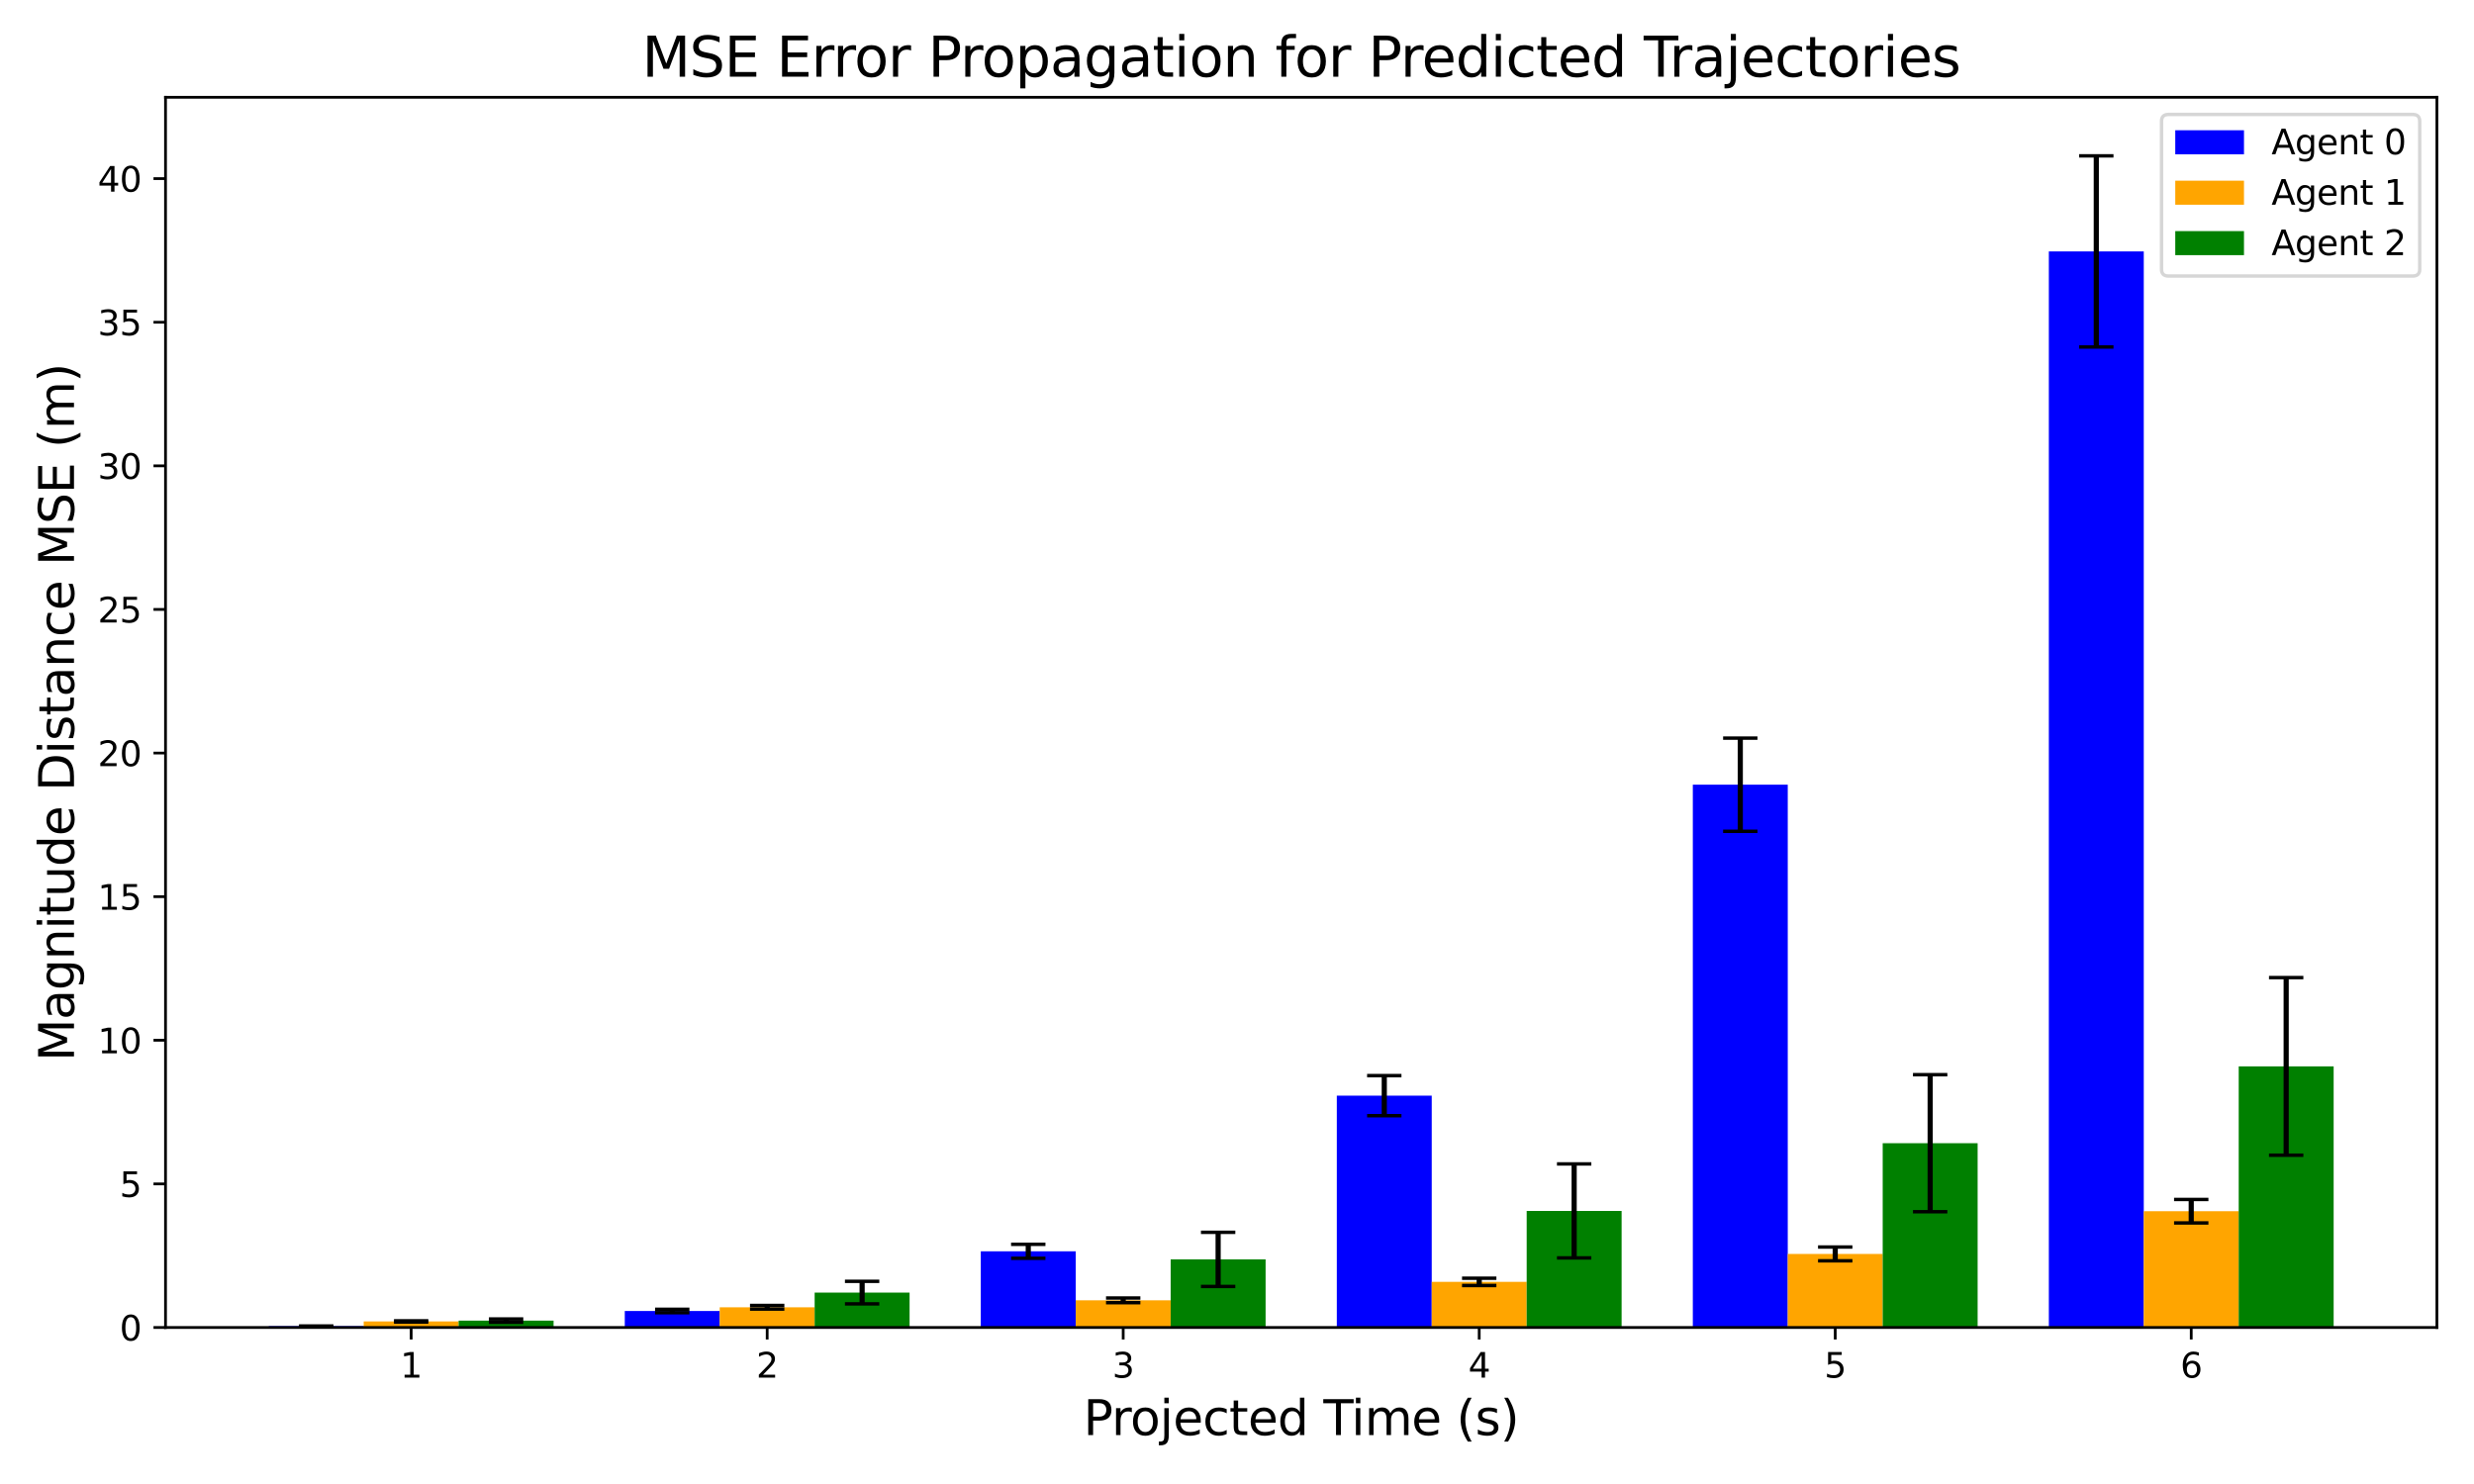 <?xml version="1.0" encoding="utf-8" standalone="no"?>
<!DOCTYPE svg PUBLIC "-//W3C//DTD SVG 1.1//EN"
  "http://www.w3.org/Graphics/SVG/1.1/DTD/svg11.dtd">
<svg xmlns:xlink="http://www.w3.org/1999/xlink" width="720pt" height="432pt" viewBox="0 0 720 432" xmlns="http://www.w3.org/2000/svg" version="1.1">
 <defs>
  <style type="text/css">*{stroke-linejoin: round; stroke-linecap: butt}</style>
 </defs>
 <g id="figure_1">
  <g id="patch_1">
   <path d="M 0 432 
L 720 432 
L 720 0 
L 0 0 
z
" style="fill: #ffffff"/>
  </g>
  <g id="axes_1">
   <g id="patch_2">
    <path d="M 48.17 386.44 
L 709.2 386.44 
L 709.2 28.32 
L 48.17 28.32 
z
" style="fill: #ffffff"/>
   </g>
   <g id="patch_3">
    <path d="M 78.217 386.44 
L 105.846 386.44 
L 105.846 386.058 
L 78.217 386.058 
z
" clip-path="url(#p7d3be18985)" style="fill: #0000ff"/>
   </g>
   <g id="patch_4">
    <path d="M 181.827 386.44 
L 209.456 386.44 
L 209.456 381.638 
L 181.827 381.638 
z
" clip-path="url(#p7d3be18985)" style="fill: #0000ff"/>
   </g>
   <g id="patch_5">
    <path d="M 285.436 386.44 
L 313.066 386.44 
L 313.066 364.262 
L 285.436 364.262 
z
" clip-path="url(#p7d3be18985)" style="fill: #0000ff"/>
   </g>
   <g id="patch_6">
    <path d="M 389.046 386.44 
L 416.675 386.44 
L 416.675 318.949 
L 389.046 318.949 
z
" clip-path="url(#p7d3be18985)" style="fill: #0000ff"/>
   </g>
   <g id="patch_7">
    <path d="M 492.656 386.44 
L 520.285 386.44 
L 520.285 228.429 
L 492.656 228.429 
z
" clip-path="url(#p7d3be18985)" style="fill: #0000ff"/>
   </g>
   <g id="patch_8">
    <path d="M 596.265 386.44 
L 623.895 386.44 
L 623.895 73.194 
L 596.265 73.194 
z
" clip-path="url(#p7d3be18985)" style="fill: #0000ff"/>
   </g>
   <g id="patch_9">
    <path d="M 105.846 386.44 
L 133.475 386.44 
L 133.475 384.68 
L 105.846 384.68 
z
" clip-path="url(#p7d3be18985)" style="fill: #ffa500"/>
   </g>
   <g id="patch_10">
    <path d="M 209.456 386.44 
L 237.085 386.44 
L 237.085 380.554 
L 209.456 380.554 
z
" clip-path="url(#p7d3be18985)" style="fill: #ffa500"/>
   </g>
   <g id="patch_11">
    <path d="M 313.066 386.44 
L 340.695 386.44 
L 340.695 378.531 
L 313.066 378.531 
z
" clip-path="url(#p7d3be18985)" style="fill: #ffa500"/>
   </g>
   <g id="patch_12">
    <path d="M 416.675 386.44 
L 444.304 386.44 
L 444.304 373.153 
L 416.675 373.153 
z
" clip-path="url(#p7d3be18985)" style="fill: #ffa500"/>
   </g>
   <g id="patch_13">
    <path d="M 520.285 386.44 
L 547.914 386.44 
L 547.914 365.025 
L 520.285 365.025 
z
" clip-path="url(#p7d3be18985)" style="fill: #ffa500"/>
   </g>
   <g id="patch_14">
    <path d="M 623.895 386.44 
L 651.524 386.44 
L 651.524 352.587 
L 623.895 352.587 
z
" clip-path="url(#p7d3be18985)" style="fill: #ffa500"/>
   </g>
   <g id="patch_15">
    <path d="M 133.475 386.44 
L 161.105 386.44 
L 161.105 384.438 
L 133.475 384.438 
z
" clip-path="url(#p7d3be18985)" style="fill: #008000"/>
   </g>
   <g id="patch_16">
    <path d="M 237.085 386.44 
L 264.714 386.44 
L 264.714 376.287 
L 237.085 376.287 
z
" clip-path="url(#p7d3be18985)" style="fill: #008000"/>
   </g>
   <g id="patch_17">
    <path d="M 340.695 386.44 
L 368.324 386.44 
L 368.324 366.611 
L 340.695 366.611 
z
" clip-path="url(#p7d3be18985)" style="fill: #008000"/>
   </g>
   <g id="patch_18">
    <path d="M 444.304 386.44 
L 471.934 386.44 
L 471.934 352.504 
L 444.304 352.504 
z
" clip-path="url(#p7d3be18985)" style="fill: #008000"/>
   </g>
   <g id="patch_19">
    <path d="M 547.914 386.44 
L 575.543 386.44 
L 575.543 332.795 
L 547.914 332.795 
z
" clip-path="url(#p7d3be18985)" style="fill: #008000"/>
   </g>
   <g id="patch_20">
    <path d="M 651.524 386.44 
L 679.153 386.44 
L 679.153 310.432 
L 651.524 310.432 
z
" clip-path="url(#p7d3be18985)" style="fill: #008000"/>
   </g>
   <g id="matplotlib.axis_1">
    <g id="xtick_1">
     <g id="line2d_1">
      <defs>
       <path id="me95a5a57f0" d="M 0 0 
L 0 3.5 
" style="stroke: #000000; stroke-width: 0.8"/>
      </defs>
      <g>
       <use xlink:href="#me95a5a57f0" x="119.661" y="386.44" style="stroke: #000000; stroke-width: 0.8"/>
      </g>
     </g>
     <g id="text_1">
      <!-- 1 -->
      <g transform="translate(116.479 401.038) scale(0.1 -0.1)">
       <defs>
        <path id="DejaVuSans-31" d="M 794 531 
L 1825 531 
L 1825 4091 
L 703 3866 
L 703 4441 
L 1819 4666 
L 2450 4666 
L 2450 531 
L 3481 531 
L 3481 0 
L 794 0 
L 794 531 
z
" transform="scale(0.016)"/>
       </defs>
       <use xlink:href="#DejaVuSans-31"/>
      </g>
     </g>
    </g>
    <g id="xtick_2">
     <g id="line2d_2">
      <g>
       <use xlink:href="#me95a5a57f0" x="223.27" y="386.44" style="stroke: #000000; stroke-width: 0.8"/>
      </g>
     </g>
     <g id="text_2">
      <!-- 2 -->
      <g transform="translate(220.089 401.038) scale(0.1 -0.1)">
       <defs>
        <path id="DejaVuSans-32" d="M 1228 531 
L 3431 531 
L 3431 0 
L 469 0 
L 469 531 
Q 828 903 1448 1529 
Q 2069 2156 2228 2338 
Q 2531 2678 2651 2914 
Q 2772 3150 2772 3378 
Q 2772 3750 2511 3984 
Q 2250 4219 1831 4219 
Q 1534 4219 1204 4116 
Q 875 4013 500 3803 
L 500 4441 
Q 881 4594 1212 4672 
Q 1544 4750 1819 4750 
Q 2544 4750 2975 4387 
Q 3406 4025 3406 3419 
Q 3406 3131 3298 2873 
Q 3191 2616 2906 2266 
Q 2828 2175 2409 1742 
Q 1991 1309 1228 531 
z
" transform="scale(0.016)"/>
       </defs>
       <use xlink:href="#DejaVuSans-32"/>
      </g>
     </g>
    </g>
    <g id="xtick_3">
     <g id="line2d_3">
      <g>
       <use xlink:href="#me95a5a57f0" x="326.88" y="386.44" style="stroke: #000000; stroke-width: 0.8"/>
      </g>
     </g>
     <g id="text_3">
      <!-- 3 -->
      <g transform="translate(323.699 401.038) scale(0.1 -0.1)">
       <defs>
        <path id="DejaVuSans-33" d="M 2597 2516 
Q 3050 2419 3304 2112 
Q 3559 1806 3559 1356 
Q 3559 666 3084 287 
Q 2609 -91 1734 -91 
Q 1441 -91 1130 -33 
Q 819 25 488 141 
L 488 750 
Q 750 597 1062 519 
Q 1375 441 1716 441 
Q 2309 441 2620 675 
Q 2931 909 2931 1356 
Q 2931 1769 2642 2001 
Q 2353 2234 1838 2234 
L 1294 2234 
L 1294 2753 
L 1863 2753 
Q 2328 2753 2575 2939 
Q 2822 3125 2822 3475 
Q 2822 3834 2567 4026 
Q 2313 4219 1838 4219 
Q 1578 4219 1281 4162 
Q 984 4106 628 3988 
L 628 4550 
Q 988 4650 1302 4700 
Q 1616 4750 1894 4750 
Q 2613 4750 3031 4423 
Q 3450 4097 3450 3541 
Q 3450 3153 3228 2886 
Q 3006 2619 2597 2516 
z
" transform="scale(0.016)"/>
       </defs>
       <use xlink:href="#DejaVuSans-33"/>
      </g>
     </g>
    </g>
    <g id="xtick_4">
     <g id="line2d_4">
      <g>
       <use xlink:href="#me95a5a57f0" x="430.49" y="386.44" style="stroke: #000000; stroke-width: 0.8"/>
      </g>
     </g>
     <g id="text_4">
      <!-- 4 -->
      <g transform="translate(427.309 401.038) scale(0.1 -0.1)">
       <defs>
        <path id="DejaVuSans-34" d="M 2419 4116 
L 825 1625 
L 2419 1625 
L 2419 4116 
z
M 2253 4666 
L 3047 4666 
L 3047 1625 
L 3713 1625 
L 3713 1100 
L 3047 1100 
L 3047 0 
L 2419 0 
L 2419 1100 
L 313 1100 
L 313 1709 
L 2253 4666 
z
" transform="scale(0.016)"/>
       </defs>
       <use xlink:href="#DejaVuSans-34"/>
      </g>
     </g>
    </g>
    <g id="xtick_5">
     <g id="line2d_5">
      <g>
       <use xlink:href="#me95a5a57f0" x="534.1" y="386.44" style="stroke: #000000; stroke-width: 0.8"/>
      </g>
     </g>
     <g id="text_5">
      <!-- 5 -->
      <g transform="translate(530.918 401.038) scale(0.1 -0.1)">
       <defs>
        <path id="DejaVuSans-35" d="M 691 4666 
L 3169 4666 
L 3169 4134 
L 1269 4134 
L 1269 2991 
Q 1406 3038 1543 3061 
Q 1681 3084 1819 3084 
Q 2600 3084 3056 2656 
Q 3513 2228 3513 1497 
Q 3513 744 3044 326 
Q 2575 -91 1722 -91 
Q 1428 -91 1123 -41 
Q 819 9 494 109 
L 494 744 
Q 775 591 1075 516 
Q 1375 441 1709 441 
Q 2250 441 2565 725 
Q 2881 1009 2881 1497 
Q 2881 1984 2565 2268 
Q 2250 2553 1709 2553 
Q 1456 2553 1204 2497 
Q 953 2441 691 2322 
L 691 4666 
z
" transform="scale(0.016)"/>
       </defs>
       <use xlink:href="#DejaVuSans-35"/>
      </g>
     </g>
    </g>
    <g id="xtick_6">
     <g id="line2d_6">
      <g>
       <use xlink:href="#me95a5a57f0" x="637.709" y="386.44" style="stroke: #000000; stroke-width: 0.8"/>
      </g>
     </g>
     <g id="text_6">
      <!-- 6 -->
      <g transform="translate(634.528 401.038) scale(0.1 -0.1)">
       <defs>
        <path id="DejaVuSans-36" d="M 2113 2584 
Q 1688 2584 1439 2293 
Q 1191 2003 1191 1497 
Q 1191 994 1439 701 
Q 1688 409 2113 409 
Q 2538 409 2786 701 
Q 3034 994 3034 1497 
Q 3034 2003 2786 2293 
Q 2538 2584 2113 2584 
z
M 3366 4563 
L 3366 3988 
Q 3128 4100 2886 4159 
Q 2644 4219 2406 4219 
Q 1781 4219 1451 3797 
Q 1122 3375 1075 2522 
Q 1259 2794 1537 2939 
Q 1816 3084 2150 3084 
Q 2853 3084 3261 2657 
Q 3669 2231 3669 1497 
Q 3669 778 3244 343 
Q 2819 -91 2113 -91 
Q 1303 -91 875 529 
Q 447 1150 447 2328 
Q 447 3434 972 4092 
Q 1497 4750 2381 4750 
Q 2619 4750 2861 4703 
Q 3103 4656 3366 4563 
z
" transform="scale(0.016)"/>
       </defs>
       <use xlink:href="#DejaVuSans-36"/>
      </g>
     </g>
    </g>
    <g id="text_7">
     <!-- Projected Time (s) -->
     <g transform="translate(315.302 417.756) scale(0.14 -0.14)">
      <defs>
       <path id="DejaVuSans-50" d="M 1259 4147 
L 1259 2394 
L 2053 2394 
Q 2494 2394 2734 2622 
Q 2975 2850 2975 3272 
Q 2975 3691 2734 3919 
Q 2494 4147 2053 4147 
L 1259 4147 
z
M 628 4666 
L 2053 4666 
Q 2838 4666 3239 4311 
Q 3641 3956 3641 3272 
Q 3641 2581 3239 2228 
Q 2838 1875 2053 1875 
L 1259 1875 
L 1259 0 
L 628 0 
L 628 4666 
z
" transform="scale(0.016)"/>
       <path id="DejaVuSans-72" d="M 2631 2963 
Q 2534 3019 2420 3045 
Q 2306 3072 2169 3072 
Q 1681 3072 1420 2755 
Q 1159 2438 1159 1844 
L 1159 0 
L 581 0 
L 581 3500 
L 1159 3500 
L 1159 2956 
Q 1341 3275 1631 3429 
Q 1922 3584 2338 3584 
Q 2397 3584 2469 3576 
Q 2541 3569 2628 3553 
L 2631 2963 
z
" transform="scale(0.016)"/>
       <path id="DejaVuSans-6f" d="M 1959 3097 
Q 1497 3097 1228 2736 
Q 959 2375 959 1747 
Q 959 1119 1226 758 
Q 1494 397 1959 397 
Q 2419 397 2687 759 
Q 2956 1122 2956 1747 
Q 2956 2369 2687 2733 
Q 2419 3097 1959 3097 
z
M 1959 3584 
Q 2709 3584 3137 3096 
Q 3566 2609 3566 1747 
Q 3566 888 3137 398 
Q 2709 -91 1959 -91 
Q 1206 -91 779 398 
Q 353 888 353 1747 
Q 353 2609 779 3096 
Q 1206 3584 1959 3584 
z
" transform="scale(0.016)"/>
       <path id="DejaVuSans-6a" d="M 603 3500 
L 1178 3500 
L 1178 -63 
Q 1178 -731 923 -1031 
Q 669 -1331 103 -1331 
L -116 -1331 
L -116 -844 
L 38 -844 
Q 366 -844 484 -692 
Q 603 -541 603 -63 
L 603 3500 
z
M 603 4863 
L 1178 4863 
L 1178 4134 
L 603 4134 
L 603 4863 
z
" transform="scale(0.016)"/>
       <path id="DejaVuSans-65" d="M 3597 1894 
L 3597 1613 
L 953 1613 
Q 991 1019 1311 708 
Q 1631 397 2203 397 
Q 2534 397 2845 478 
Q 3156 559 3463 722 
L 3463 178 
Q 3153 47 2828 -22 
Q 2503 -91 2169 -91 
Q 1331 -91 842 396 
Q 353 884 353 1716 
Q 353 2575 817 3079 
Q 1281 3584 2069 3584 
Q 2775 3584 3186 3129 
Q 3597 2675 3597 1894 
z
M 3022 2063 
Q 3016 2534 2758 2815 
Q 2500 3097 2075 3097 
Q 1594 3097 1305 2825 
Q 1016 2553 972 2059 
L 3022 2063 
z
" transform="scale(0.016)"/>
       <path id="DejaVuSans-63" d="M 3122 3366 
L 3122 2828 
Q 2878 2963 2633 3030 
Q 2388 3097 2138 3097 
Q 1578 3097 1268 2742 
Q 959 2388 959 1747 
Q 959 1106 1268 751 
Q 1578 397 2138 397 
Q 2388 397 2633 464 
Q 2878 531 3122 666 
L 3122 134 
Q 2881 22 2623 -34 
Q 2366 -91 2075 -91 
Q 1284 -91 818 406 
Q 353 903 353 1747 
Q 353 2603 823 3093 
Q 1294 3584 2113 3584 
Q 2378 3584 2631 3529 
Q 2884 3475 3122 3366 
z
" transform="scale(0.016)"/>
       <path id="DejaVuSans-74" d="M 1172 4494 
L 1172 3500 
L 2356 3500 
L 2356 3053 
L 1172 3053 
L 1172 1153 
Q 1172 725 1289 603 
Q 1406 481 1766 481 
L 2356 481 
L 2356 0 
L 1766 0 
Q 1100 0 847 248 
Q 594 497 594 1153 
L 594 3053 
L 172 3053 
L 172 3500 
L 594 3500 
L 594 4494 
L 1172 4494 
z
" transform="scale(0.016)"/>
       <path id="DejaVuSans-64" d="M 2906 2969 
L 2906 4863 
L 3481 4863 
L 3481 0 
L 2906 0 
L 2906 525 
Q 2725 213 2448 61 
Q 2172 -91 1784 -91 
Q 1150 -91 751 415 
Q 353 922 353 1747 
Q 353 2572 751 3078 
Q 1150 3584 1784 3584 
Q 2172 3584 2448 3432 
Q 2725 3281 2906 2969 
z
M 947 1747 
Q 947 1113 1208 752 
Q 1469 391 1925 391 
Q 2381 391 2643 752 
Q 2906 1113 2906 1747 
Q 2906 2381 2643 2742 
Q 2381 3103 1925 3103 
Q 1469 3103 1208 2742 
Q 947 2381 947 1747 
z
" transform="scale(0.016)"/>
       <path id="DejaVuSans-20" transform="scale(0.016)"/>
       <path id="DejaVuSans-54" d="M -19 4666 
L 3928 4666 
L 3928 4134 
L 2272 4134 
L 2272 0 
L 1638 0 
L 1638 4134 
L -19 4134 
L -19 4666 
z
" transform="scale(0.016)"/>
       <path id="DejaVuSans-69" d="M 603 3500 
L 1178 3500 
L 1178 0 
L 603 0 
L 603 3500 
z
M 603 4863 
L 1178 4863 
L 1178 4134 
L 603 4134 
L 603 4863 
z
" transform="scale(0.016)"/>
       <path id="DejaVuSans-6d" d="M 3328 2828 
Q 3544 3216 3844 3400 
Q 4144 3584 4550 3584 
Q 5097 3584 5394 3201 
Q 5691 2819 5691 2113 
L 5691 0 
L 5113 0 
L 5113 2094 
Q 5113 2597 4934 2840 
Q 4756 3084 4391 3084 
Q 3944 3084 3684 2787 
Q 3425 2491 3425 1978 
L 3425 0 
L 2847 0 
L 2847 2094 
Q 2847 2600 2669 2842 
Q 2491 3084 2119 3084 
Q 1678 3084 1418 2786 
Q 1159 2488 1159 1978 
L 1159 0 
L 581 0 
L 581 3500 
L 1159 3500 
L 1159 2956 
Q 1356 3278 1631 3431 
Q 1906 3584 2284 3584 
Q 2666 3584 2933 3390 
Q 3200 3197 3328 2828 
z
" transform="scale(0.016)"/>
       <path id="DejaVuSans-28" d="M 1984 4856 
Q 1566 4138 1362 3434 
Q 1159 2731 1159 2009 
Q 1159 1288 1364 580 
Q 1569 -128 1984 -844 
L 1484 -844 
Q 1016 -109 783 600 
Q 550 1309 550 2009 
Q 550 2706 781 3412 
Q 1013 4119 1484 4856 
L 1984 4856 
z
" transform="scale(0.016)"/>
       <path id="DejaVuSans-73" d="M 2834 3397 
L 2834 2853 
Q 2591 2978 2328 3040 
Q 2066 3103 1784 3103 
Q 1356 3103 1142 2972 
Q 928 2841 928 2578 
Q 928 2378 1081 2264 
Q 1234 2150 1697 2047 
L 1894 2003 
Q 2506 1872 2764 1633 
Q 3022 1394 3022 966 
Q 3022 478 2636 193 
Q 2250 -91 1575 -91 
Q 1294 -91 989 -36 
Q 684 19 347 128 
L 347 722 
Q 666 556 975 473 
Q 1284 391 1588 391 
Q 1994 391 2212 530 
Q 2431 669 2431 922 
Q 2431 1156 2273 1281 
Q 2116 1406 1581 1522 
L 1381 1569 
Q 847 1681 609 1914 
Q 372 2147 372 2553 
Q 372 3047 722 3315 
Q 1072 3584 1716 3584 
Q 2034 3584 2315 3537 
Q 2597 3491 2834 3397 
z
" transform="scale(0.016)"/>
       <path id="DejaVuSans-29" d="M 513 4856 
L 1013 4856 
Q 1481 4119 1714 3412 
Q 1947 2706 1947 2009 
Q 1947 1309 1714 600 
Q 1481 -109 1013 -844 
L 513 -844 
Q 928 -128 1133 580 
Q 1338 1288 1338 2009 
Q 1338 2731 1133 3434 
Q 928 4138 513 4856 
z
" transform="scale(0.016)"/>
      </defs>
      <use xlink:href="#DejaVuSans-50"/>
      <use xlink:href="#DejaVuSans-72" x="58.553"/>
      <use xlink:href="#DejaVuSans-6f" x="97.416"/>
      <use xlink:href="#DejaVuSans-6a" x="158.598"/>
      <use xlink:href="#DejaVuSans-65" x="186.381"/>
      <use xlink:href="#DejaVuSans-63" x="247.904"/>
      <use xlink:href="#DejaVuSans-74" x="302.885"/>
      <use xlink:href="#DejaVuSans-65" x="342.094"/>
      <use xlink:href="#DejaVuSans-64" x="403.617"/>
      <use xlink:href="#DejaVuSans-20" x="467.094"/>
      <use xlink:href="#DejaVuSans-54" x="498.881"/>
      <use xlink:href="#DejaVuSans-69" x="556.84"/>
      <use xlink:href="#DejaVuSans-6d" x="584.623"/>
      <use xlink:href="#DejaVuSans-65" x="682.035"/>
      <use xlink:href="#DejaVuSans-20" x="743.559"/>
      <use xlink:href="#DejaVuSans-28" x="775.346"/>
      <use xlink:href="#DejaVuSans-73" x="814.359"/>
      <use xlink:href="#DejaVuSans-29" x="866.459"/>
     </g>
    </g>
   </g>
   <g id="matplotlib.axis_2">
    <g id="ytick_1">
     <g id="line2d_7">
      <defs>
       <path id="m3aee919f1c" d="M 0 0 
L -3.5 0 
" style="stroke: #000000; stroke-width: 0.8"/>
      </defs>
      <g>
       <use xlink:href="#m3aee919f1c" x="48.17" y="386.44" style="stroke: #000000; stroke-width: 0.8"/>
      </g>
     </g>
     <g id="text_8">
      <!-- 0 -->
      <g transform="translate(34.807 390.239) scale(0.1 -0.1)">
       <defs>
        <path id="DejaVuSans-30" d="M 2034 4250 
Q 1547 4250 1301 3770 
Q 1056 3291 1056 2328 
Q 1056 1369 1301 889 
Q 1547 409 2034 409 
Q 2525 409 2770 889 
Q 3016 1369 3016 2328 
Q 3016 3291 2770 3770 
Q 2525 4250 2034 4250 
z
M 2034 4750 
Q 2819 4750 3233 4129 
Q 3647 3509 3647 2328 
Q 3647 1150 3233 529 
Q 2819 -91 2034 -91 
Q 1250 -91 836 529 
Q 422 1150 422 2328 
Q 422 3509 836 4129 
Q 1250 4750 2034 4750 
z
" transform="scale(0.016)"/>
       </defs>
       <use xlink:href="#DejaVuSans-30"/>
      </g>
     </g>
    </g>
    <g id="ytick_2">
     <g id="line2d_8">
      <g>
       <use xlink:href="#m3aee919f1c" x="48.17" y="344.635" style="stroke: #000000; stroke-width: 0.8"/>
      </g>
     </g>
     <g id="text_9">
      <!-- 5 -->
      <g transform="translate(34.807 348.434) scale(0.1 -0.1)">
       <use xlink:href="#DejaVuSans-35"/>
      </g>
     </g>
    </g>
    <g id="ytick_3">
     <g id="line2d_9">
      <g>
       <use xlink:href="#m3aee919f1c" x="48.17" y="302.829" style="stroke: #000000; stroke-width: 0.8"/>
      </g>
     </g>
     <g id="text_10">
      <!-- 10 -->
      <g transform="translate(28.445 306.629) scale(0.1 -0.1)">
       <use xlink:href="#DejaVuSans-31"/>
       <use xlink:href="#DejaVuSans-30" x="63.623"/>
      </g>
     </g>
    </g>
    <g id="ytick_4">
     <g id="line2d_10">
      <g>
       <use xlink:href="#m3aee919f1c" x="48.17" y="261.024" style="stroke: #000000; stroke-width: 0.8"/>
      </g>
     </g>
     <g id="text_11">
      <!-- 15 -->
      <g transform="translate(28.445 264.823) scale(0.1 -0.1)">
       <use xlink:href="#DejaVuSans-31"/>
       <use xlink:href="#DejaVuSans-35" x="63.623"/>
      </g>
     </g>
    </g>
    <g id="ytick_5">
     <g id="line2d_11">
      <g>
       <use xlink:href="#m3aee919f1c" x="48.17" y="219.219" style="stroke: #000000; stroke-width: 0.8"/>
      </g>
     </g>
     <g id="text_12">
      <!-- 20 -->
      <g transform="translate(28.445 223.018) scale(0.1 -0.1)">
       <use xlink:href="#DejaVuSans-32"/>
       <use xlink:href="#DejaVuSans-30" x="63.623"/>
      </g>
     </g>
    </g>
    <g id="ytick_6">
     <g id="line2d_12">
      <g>
       <use xlink:href="#m3aee919f1c" x="48.17" y="177.413" style="stroke: #000000; stroke-width: 0.8"/>
      </g>
     </g>
     <g id="text_13">
      <!-- 25 -->
      <g transform="translate(28.445 181.212) scale(0.1 -0.1)">
       <use xlink:href="#DejaVuSans-32"/>
       <use xlink:href="#DejaVuSans-35" x="63.623"/>
      </g>
     </g>
    </g>
    <g id="ytick_7">
     <g id="line2d_13">
      <g>
       <use xlink:href="#m3aee919f1c" x="48.17" y="135.608" style="stroke: #000000; stroke-width: 0.8"/>
      </g>
     </g>
     <g id="text_14">
      <!-- 30 -->
      <g transform="translate(28.445 139.407) scale(0.1 -0.1)">
       <use xlink:href="#DejaVuSans-33"/>
       <use xlink:href="#DejaVuSans-30" x="63.623"/>
      </g>
     </g>
    </g>
    <g id="ytick_8">
     <g id="line2d_14">
      <g>
       <use xlink:href="#m3aee919f1c" x="48.17" y="93.802" style="stroke: #000000; stroke-width: 0.8"/>
      </g>
     </g>
     <g id="text_15">
      <!-- 35 -->
      <g transform="translate(28.445 97.602) scale(0.1 -0.1)">
       <use xlink:href="#DejaVuSans-33"/>
       <use xlink:href="#DejaVuSans-35" x="63.623"/>
      </g>
     </g>
    </g>
    <g id="ytick_9">
     <g id="line2d_15">
      <g>
       <use xlink:href="#m3aee919f1c" x="48.17" y="51.997" style="stroke: #000000; stroke-width: 0.8"/>
      </g>
     </g>
     <g id="text_16">
      <!-- 40 -->
      <g transform="translate(28.445 55.796) scale(0.1 -0.1)">
       <use xlink:href="#DejaVuSans-34"/>
       <use xlink:href="#DejaVuSans-30" x="63.623"/>
      </g>
     </g>
    </g>
    <g id="text_17">
     <!-- Magnitude Distance MSE (m) -->
     <g transform="translate(21.533 308.935) rotate(-90) scale(0.14 -0.14)">
      <defs>
       <path id="DejaVuSans-4d" d="M 628 4666 
L 1569 4666 
L 2759 1491 
L 3956 4666 
L 4897 4666 
L 4897 0 
L 4281 0 
L 4281 4097 
L 3078 897 
L 2444 897 
L 1241 4097 
L 1241 0 
L 628 0 
L 628 4666 
z
" transform="scale(0.016)"/>
       <path id="DejaVuSans-61" d="M 2194 1759 
Q 1497 1759 1228 1600 
Q 959 1441 959 1056 
Q 959 750 1161 570 
Q 1363 391 1709 391 
Q 2188 391 2477 730 
Q 2766 1069 2766 1631 
L 2766 1759 
L 2194 1759 
z
M 3341 1997 
L 3341 0 
L 2766 0 
L 2766 531 
Q 2569 213 2275 61 
Q 1981 -91 1556 -91 
Q 1019 -91 701 211 
Q 384 513 384 1019 
Q 384 1609 779 1909 
Q 1175 2209 1959 2209 
L 2766 2209 
L 2766 2266 
Q 2766 2663 2505 2880 
Q 2244 3097 1772 3097 
Q 1472 3097 1187 3025 
Q 903 2953 641 2809 
L 641 3341 
Q 956 3463 1253 3523 
Q 1550 3584 1831 3584 
Q 2591 3584 2966 3190 
Q 3341 2797 3341 1997 
z
" transform="scale(0.016)"/>
       <path id="DejaVuSans-67" d="M 2906 1791 
Q 2906 2416 2648 2759 
Q 2391 3103 1925 3103 
Q 1463 3103 1205 2759 
Q 947 2416 947 1791 
Q 947 1169 1205 825 
Q 1463 481 1925 481 
Q 2391 481 2648 825 
Q 2906 1169 2906 1791 
z
M 3481 434 
Q 3481 -459 3084 -895 
Q 2688 -1331 1869 -1331 
Q 1566 -1331 1297 -1286 
Q 1028 -1241 775 -1147 
L 775 -588 
Q 1028 -725 1275 -790 
Q 1522 -856 1778 -856 
Q 2344 -856 2625 -561 
Q 2906 -266 2906 331 
L 2906 616 
Q 2728 306 2450 153 
Q 2172 0 1784 0 
Q 1141 0 747 490 
Q 353 981 353 1791 
Q 353 2603 747 3093 
Q 1141 3584 1784 3584 
Q 2172 3584 2450 3431 
Q 2728 3278 2906 2969 
L 2906 3500 
L 3481 3500 
L 3481 434 
z
" transform="scale(0.016)"/>
       <path id="DejaVuSans-6e" d="M 3513 2113 
L 3513 0 
L 2938 0 
L 2938 2094 
Q 2938 2591 2744 2837 
Q 2550 3084 2163 3084 
Q 1697 3084 1428 2787 
Q 1159 2491 1159 1978 
L 1159 0 
L 581 0 
L 581 3500 
L 1159 3500 
L 1159 2956 
Q 1366 3272 1645 3428 
Q 1925 3584 2291 3584 
Q 2894 3584 3203 3211 
Q 3513 2838 3513 2113 
z
" transform="scale(0.016)"/>
       <path id="DejaVuSans-75" d="M 544 1381 
L 544 3500 
L 1119 3500 
L 1119 1403 
Q 1119 906 1312 657 
Q 1506 409 1894 409 
Q 2359 409 2629 706 
Q 2900 1003 2900 1516 
L 2900 3500 
L 3475 3500 
L 3475 0 
L 2900 0 
L 2900 538 
Q 2691 219 2414 64 
Q 2138 -91 1772 -91 
Q 1169 -91 856 284 
Q 544 659 544 1381 
z
M 1991 3584 
L 1991 3584 
z
" transform="scale(0.016)"/>
       <path id="DejaVuSans-44" d="M 1259 4147 
L 1259 519 
L 2022 519 
Q 2988 519 3436 956 
Q 3884 1394 3884 2338 
Q 3884 3275 3436 3711 
Q 2988 4147 2022 4147 
L 1259 4147 
z
M 628 4666 
L 1925 4666 
Q 3281 4666 3915 4102 
Q 4550 3538 4550 2338 
Q 4550 1131 3912 565 
Q 3275 0 1925 0 
L 628 0 
L 628 4666 
z
" transform="scale(0.016)"/>
       <path id="DejaVuSans-53" d="M 3425 4513 
L 3425 3897 
Q 3066 4069 2747 4153 
Q 2428 4238 2131 4238 
Q 1616 4238 1336 4038 
Q 1056 3838 1056 3469 
Q 1056 3159 1242 3001 
Q 1428 2844 1947 2747 
L 2328 2669 
Q 3034 2534 3370 2195 
Q 3706 1856 3706 1288 
Q 3706 609 3251 259 
Q 2797 -91 1919 -91 
Q 1588 -91 1214 -16 
Q 841 59 441 206 
L 441 856 
Q 825 641 1194 531 
Q 1563 422 1919 422 
Q 2459 422 2753 634 
Q 3047 847 3047 1241 
Q 3047 1584 2836 1778 
Q 2625 1972 2144 2069 
L 1759 2144 
Q 1053 2284 737 2584 
Q 422 2884 422 3419 
Q 422 4038 858 4394 
Q 1294 4750 2059 4750 
Q 2388 4750 2728 4690 
Q 3069 4631 3425 4513 
z
" transform="scale(0.016)"/>
       <path id="DejaVuSans-45" d="M 628 4666 
L 3578 4666 
L 3578 4134 
L 1259 4134 
L 1259 2753 
L 3481 2753 
L 3481 2222 
L 1259 2222 
L 1259 531 
L 3634 531 
L 3634 0 
L 628 0 
L 628 4666 
z
" transform="scale(0.016)"/>
      </defs>
      <use xlink:href="#DejaVuSans-4d"/>
      <use xlink:href="#DejaVuSans-61" x="86.279"/>
      <use xlink:href="#DejaVuSans-67" x="147.559"/>
      <use xlink:href="#DejaVuSans-6e" x="211.035"/>
      <use xlink:href="#DejaVuSans-69" x="274.414"/>
      <use xlink:href="#DejaVuSans-74" x="302.197"/>
      <use xlink:href="#DejaVuSans-75" x="341.406"/>
      <use xlink:href="#DejaVuSans-64" x="404.785"/>
      <use xlink:href="#DejaVuSans-65" x="468.262"/>
      <use xlink:href="#DejaVuSans-20" x="529.785"/>
      <use xlink:href="#DejaVuSans-44" x="561.572"/>
      <use xlink:href="#DejaVuSans-69" x="638.574"/>
      <use xlink:href="#DejaVuSans-73" x="666.357"/>
      <use xlink:href="#DejaVuSans-74" x="718.457"/>
      <use xlink:href="#DejaVuSans-61" x="757.666"/>
      <use xlink:href="#DejaVuSans-6e" x="818.945"/>
      <use xlink:href="#DejaVuSans-63" x="882.324"/>
      <use xlink:href="#DejaVuSans-65" x="937.305"/>
      <use xlink:href="#DejaVuSans-20" x="998.828"/>
      <use xlink:href="#DejaVuSans-4d" x="1030.615"/>
      <use xlink:href="#DejaVuSans-53" x="1116.895"/>
      <use xlink:href="#DejaVuSans-45" x="1180.371"/>
      <use xlink:href="#DejaVuSans-20" x="1243.555"/>
      <use xlink:href="#DejaVuSans-28" x="1275.342"/>
      <use xlink:href="#DejaVuSans-6d" x="1314.355"/>
      <use xlink:href="#DejaVuSans-29" x="1411.768"/>
     </g>
    </g>
   </g>
   <g id="LineCollection_1">
    <path d="M 92.031 386.106 
L 92.031 386.011 
" clip-path="url(#p7d3be18985)" style="fill: none; stroke: #000000; stroke-width: 1.5"/>
    <path d="M 195.641 382.137 
L 195.641 381.138 
" clip-path="url(#p7d3be18985)" style="fill: none; stroke: #000000; stroke-width: 1.5"/>
    <path d="M 299.251 366.295 
L 299.251 362.229 
" clip-path="url(#p7d3be18985)" style="fill: none; stroke: #000000; stroke-width: 1.5"/>
    <path d="M 402.861 324.784 
L 402.861 313.114 
" clip-path="url(#p7d3be18985)" style="fill: none; stroke: #000000; stroke-width: 1.5"/>
    <path d="M 506.47 241.996 
L 506.47 214.862 
" clip-path="url(#p7d3be18985)" style="fill: none; stroke: #000000; stroke-width: 1.5"/>
    <path d="M 610.08 101.015 
L 610.08 45.373 
" clip-path="url(#p7d3be18985)" style="fill: none; stroke: #000000; stroke-width: 1.5"/>
   </g>
   <g id="line2d_16">
    <defs>
     <path id="m9ff55d2e92" d="M 5 0 
L -5 -0 
" style="stroke: #000000"/>
    </defs>
    <g clip-path="url(#p7d3be18985)">
     <use xlink:href="#m9ff55d2e92" x="92.031" y="386.106" style="stroke: #000000"/>
     <use xlink:href="#m9ff55d2e92" x="195.641" y="382.137" style="stroke: #000000"/>
     <use xlink:href="#m9ff55d2e92" x="299.251" y="366.295" style="stroke: #000000"/>
     <use xlink:href="#m9ff55d2e92" x="402.861" y="324.784" style="stroke: #000000"/>
     <use xlink:href="#m9ff55d2e92" x="506.47" y="241.996" style="stroke: #000000"/>
     <use xlink:href="#m9ff55d2e92" x="610.08" y="101.015" style="stroke: #000000"/>
    </g>
   </g>
   <g id="line2d_17">
    <g clip-path="url(#p7d3be18985)">
     <use xlink:href="#m9ff55d2e92" x="92.031" y="386.011" style="stroke: #000000"/>
     <use xlink:href="#m9ff55d2e92" x="195.641" y="381.138" style="stroke: #000000"/>
     <use xlink:href="#m9ff55d2e92" x="299.251" y="362.229" style="stroke: #000000"/>
     <use xlink:href="#m9ff55d2e92" x="402.861" y="313.114" style="stroke: #000000"/>
     <use xlink:href="#m9ff55d2e92" x="506.47" y="214.862" style="stroke: #000000"/>
     <use xlink:href="#m9ff55d2e92" x="610.08" y="45.373" style="stroke: #000000"/>
    </g>
   </g>
   <g id="LineCollection_2">
    <path d="M 119.661 384.859 
L 119.661 384.502 
" clip-path="url(#p7d3be18985)" style="fill: none; stroke: #000000; stroke-width: 1.5"/>
    <path d="M 223.27 381.079 
L 223.27 380.029 
" clip-path="url(#p7d3be18985)" style="fill: none; stroke: #000000; stroke-width: 1.5"/>
    <path d="M 326.88 379.209 
L 326.88 377.852 
" clip-path="url(#p7d3be18985)" style="fill: none; stroke: #000000; stroke-width: 1.5"/>
    <path d="M 430.49 374.218 
L 430.49 372.087 
" clip-path="url(#p7d3be18985)" style="fill: none; stroke: #000000; stroke-width: 1.5"/>
    <path d="M 534.1 367.029 
L 534.1 363.02 
" clip-path="url(#p7d3be18985)" style="fill: none; stroke: #000000; stroke-width: 1.5"/>
    <path d="M 637.709 356.007 
L 637.709 349.167 
" clip-path="url(#p7d3be18985)" style="fill: none; stroke: #000000; stroke-width: 1.5"/>
   </g>
   <g id="line2d_18">
    <g clip-path="url(#p7d3be18985)">
     <use xlink:href="#m9ff55d2e92" x="119.661" y="384.859" style="stroke: #000000"/>
     <use xlink:href="#m9ff55d2e92" x="223.27" y="381.079" style="stroke: #000000"/>
     <use xlink:href="#m9ff55d2e92" x="326.88" y="379.209" style="stroke: #000000"/>
     <use xlink:href="#m9ff55d2e92" x="430.49" y="374.218" style="stroke: #000000"/>
     <use xlink:href="#m9ff55d2e92" x="534.1" y="367.029" style="stroke: #000000"/>
     <use xlink:href="#m9ff55d2e92" x="637.709" y="356.007" style="stroke: #000000"/>
    </g>
   </g>
   <g id="line2d_19">
    <g clip-path="url(#p7d3be18985)">
     <use xlink:href="#m9ff55d2e92" x="119.661" y="384.502" style="stroke: #000000"/>
     <use xlink:href="#m9ff55d2e92" x="223.27" y="380.029" style="stroke: #000000"/>
     <use xlink:href="#m9ff55d2e92" x="326.88" y="377.852" style="stroke: #000000"/>
     <use xlink:href="#m9ff55d2e92" x="430.49" y="372.087" style="stroke: #000000"/>
     <use xlink:href="#m9ff55d2e92" x="534.1" y="363.02" style="stroke: #000000"/>
     <use xlink:href="#m9ff55d2e92" x="637.709" y="349.167" style="stroke: #000000"/>
    </g>
   </g>
   <g id="LineCollection_3">
    <path d="M 147.29 384.919 
L 147.29 383.958 
" clip-path="url(#p7d3be18985)" style="fill: none; stroke: #000000; stroke-width: 1.5"/>
    <path d="M 250.9 379.57 
L 250.9 373.005 
" clip-path="url(#p7d3be18985)" style="fill: none; stroke: #000000; stroke-width: 1.5"/>
    <path d="M 354.509 374.492 
L 354.509 358.73 
" clip-path="url(#p7d3be18985)" style="fill: none; stroke: #000000; stroke-width: 1.5"/>
    <path d="M 458.119 366.183 
L 458.119 338.825 
" clip-path="url(#p7d3be18985)" style="fill: none; stroke: #000000; stroke-width: 1.5"/>
    <path d="M 561.729 352.743 
L 561.729 312.846 
" clip-path="url(#p7d3be18985)" style="fill: none; stroke: #000000; stroke-width: 1.5"/>
    <path d="M 665.339 336.29 
L 665.339 284.573 
" clip-path="url(#p7d3be18985)" style="fill: none; stroke: #000000; stroke-width: 1.5"/>
   </g>
   <g id="line2d_20">
    <g clip-path="url(#p7d3be18985)">
     <use xlink:href="#m9ff55d2e92" x="147.29" y="384.919" style="stroke: #000000"/>
     <use xlink:href="#m9ff55d2e92" x="250.9" y="379.57" style="stroke: #000000"/>
     <use xlink:href="#m9ff55d2e92" x="354.509" y="374.492" style="stroke: #000000"/>
     <use xlink:href="#m9ff55d2e92" x="458.119" y="366.183" style="stroke: #000000"/>
     <use xlink:href="#m9ff55d2e92" x="561.729" y="352.743" style="stroke: #000000"/>
     <use xlink:href="#m9ff55d2e92" x="665.339" y="336.29" style="stroke: #000000"/>
    </g>
   </g>
   <g id="line2d_21">
    <g clip-path="url(#p7d3be18985)">
     <use xlink:href="#m9ff55d2e92" x="147.29" y="383.958" style="stroke: #000000"/>
     <use xlink:href="#m9ff55d2e92" x="250.9" y="373.005" style="stroke: #000000"/>
     <use xlink:href="#m9ff55d2e92" x="354.509" y="358.73" style="stroke: #000000"/>
     <use xlink:href="#m9ff55d2e92" x="458.119" y="338.825" style="stroke: #000000"/>
     <use xlink:href="#m9ff55d2e92" x="561.729" y="312.846" style="stroke: #000000"/>
     <use xlink:href="#m9ff55d2e92" x="665.339" y="284.573" style="stroke: #000000"/>
    </g>
   </g>
   <g id="patch_21">
    <path d="M 48.17 386.44 
L 48.17 28.32 
" style="fill: none; stroke: #000000; stroke-width: 0.8; stroke-linejoin: miter; stroke-linecap: square"/>
   </g>
   <g id="patch_22">
    <path d="M 709.2 386.44 
L 709.2 28.32 
" style="fill: none; stroke: #000000; stroke-width: 0.8; stroke-linejoin: miter; stroke-linecap: square"/>
   </g>
   <g id="patch_23">
    <path d="M 48.17 386.44 
L 709.2 386.44 
" style="fill: none; stroke: #000000; stroke-width: 0.8; stroke-linejoin: miter; stroke-linecap: square"/>
   </g>
   <g id="patch_24">
    <path d="M 48.17 28.32 
L 709.2 28.32 
" style="fill: none; stroke: #000000; stroke-width: 0.8; stroke-linejoin: miter; stroke-linecap: square"/>
   </g>
   <g id="text_18">
    <!-- MSE Error Propagation for Predicted Trajectories -->
    <g transform="translate(186.84 22.32) scale(0.16 -0.16)">
     <defs>
      <path id="DejaVuSans-70" d="M 1159 525 
L 1159 -1331 
L 581 -1331 
L 581 3500 
L 1159 3500 
L 1159 2969 
Q 1341 3281 1617 3432 
Q 1894 3584 2278 3584 
Q 2916 3584 3314 3078 
Q 3713 2572 3713 1747 
Q 3713 922 3314 415 
Q 2916 -91 2278 -91 
Q 1894 -91 1617 61 
Q 1341 213 1159 525 
z
M 3116 1747 
Q 3116 2381 2855 2742 
Q 2594 3103 2138 3103 
Q 1681 3103 1420 2742 
Q 1159 2381 1159 1747 
Q 1159 1113 1420 752 
Q 1681 391 2138 391 
Q 2594 391 2855 752 
Q 3116 1113 3116 1747 
z
" transform="scale(0.016)"/>
      <path id="DejaVuSans-66" d="M 2375 4863 
L 2375 4384 
L 1825 4384 
Q 1516 4384 1395 4259 
Q 1275 4134 1275 3809 
L 1275 3500 
L 2222 3500 
L 2222 3053 
L 1275 3053 
L 1275 0 
L 697 0 
L 697 3053 
L 147 3053 
L 147 3500 
L 697 3500 
L 697 3744 
Q 697 4328 969 4595 
Q 1241 4863 1831 4863 
L 2375 4863 
z
" transform="scale(0.016)"/>
     </defs>
     <use xlink:href="#DejaVuSans-4d"/>
     <use xlink:href="#DejaVuSans-53" x="86.279"/>
     <use xlink:href="#DejaVuSans-45" x="149.756"/>
     <use xlink:href="#DejaVuSans-20" x="212.939"/>
     <use xlink:href="#DejaVuSans-45" x="244.727"/>
     <use xlink:href="#DejaVuSans-72" x="307.91"/>
     <use xlink:href="#DejaVuSans-72" x="347.273"/>
     <use xlink:href="#DejaVuSans-6f" x="386.137"/>
     <use xlink:href="#DejaVuSans-72" x="447.318"/>
     <use xlink:href="#DejaVuSans-20" x="488.432"/>
     <use xlink:href="#DejaVuSans-50" x="520.219"/>
     <use xlink:href="#DejaVuSans-72" x="578.771"/>
     <use xlink:href="#DejaVuSans-6f" x="617.635"/>
     <use xlink:href="#DejaVuSans-70" x="678.816"/>
     <use xlink:href="#DejaVuSans-61" x="742.293"/>
     <use xlink:href="#DejaVuSans-67" x="803.572"/>
     <use xlink:href="#DejaVuSans-61" x="867.049"/>
     <use xlink:href="#DejaVuSans-74" x="928.328"/>
     <use xlink:href="#DejaVuSans-69" x="967.537"/>
     <use xlink:href="#DejaVuSans-6f" x="995.32"/>
     <use xlink:href="#DejaVuSans-6e" x="1056.502"/>
     <use xlink:href="#DejaVuSans-20" x="1119.881"/>
     <use xlink:href="#DejaVuSans-66" x="1151.668"/>
     <use xlink:href="#DejaVuSans-6f" x="1186.873"/>
     <use xlink:href="#DejaVuSans-72" x="1248.055"/>
     <use xlink:href="#DejaVuSans-20" x="1289.168"/>
     <use xlink:href="#DejaVuSans-50" x="1320.955"/>
     <use xlink:href="#DejaVuSans-72" x="1379.508"/>
     <use xlink:href="#DejaVuSans-65" x="1418.371"/>
     <use xlink:href="#DejaVuSans-64" x="1479.895"/>
     <use xlink:href="#DejaVuSans-69" x="1543.371"/>
     <use xlink:href="#DejaVuSans-63" x="1571.154"/>
     <use xlink:href="#DejaVuSans-74" x="1626.135"/>
     <use xlink:href="#DejaVuSans-65" x="1665.344"/>
     <use xlink:href="#DejaVuSans-64" x="1726.867"/>
     <use xlink:href="#DejaVuSans-20" x="1790.344"/>
     <use xlink:href="#DejaVuSans-54" x="1822.131"/>
     <use xlink:href="#DejaVuSans-72" x="1868.465"/>
     <use xlink:href="#DejaVuSans-61" x="1909.578"/>
     <use xlink:href="#DejaVuSans-6a" x="1970.857"/>
     <use xlink:href="#DejaVuSans-65" x="1998.641"/>
     <use xlink:href="#DejaVuSans-63" x="2060.164"/>
     <use xlink:href="#DejaVuSans-74" x="2115.145"/>
     <use xlink:href="#DejaVuSans-6f" x="2154.354"/>
     <use xlink:href="#DejaVuSans-72" x="2215.535"/>
     <use xlink:href="#DejaVuSans-69" x="2256.648"/>
     <use xlink:href="#DejaVuSans-65" x="2284.432"/>
     <use xlink:href="#DejaVuSans-73" x="2345.955"/>
    </g>
   </g>
   <g id="legend_1">
    <g id="patch_25">
     <path d="M 631.059 80.354 
L 702.2 80.354 
Q 704.2 80.354 704.2 78.354 
L 704.2 35.32 
Q 704.2 33.32 702.2 33.32 
L 631.059 33.32 
Q 629.059 33.32 629.059 35.32 
L 629.059 78.354 
Q 629.059 80.354 631.059 80.354 
z
" style="fill: #ffffff; opacity: 0.8; stroke: #cccccc; stroke-linejoin: miter"/>
    </g>
    <g id="patch_26">
     <path d="M 633.059 44.918 
L 653.059 44.918 
L 653.059 37.918 
L 633.059 37.918 
z
" style="fill: #0000ff"/>
    </g>
    <g id="text_19">
     <!-- Agent 0 -->
     <g transform="translate(661.059 44.918) scale(0.1 -0.1)">
      <defs>
       <path id="DejaVuSans-41" d="M 2188 4044 
L 1331 1722 
L 3047 1722 
L 2188 4044 
z
M 1831 4666 
L 2547 4666 
L 4325 0 
L 3669 0 
L 3244 1197 
L 1141 1197 
L 716 0 
L 50 0 
L 1831 4666 
z
" transform="scale(0.016)"/>
      </defs>
      <use xlink:href="#DejaVuSans-41"/>
      <use xlink:href="#DejaVuSans-67" x="68.408"/>
      <use xlink:href="#DejaVuSans-65" x="131.885"/>
      <use xlink:href="#DejaVuSans-6e" x="193.408"/>
      <use xlink:href="#DejaVuSans-74" x="256.787"/>
      <use xlink:href="#DejaVuSans-20" x="295.996"/>
      <use xlink:href="#DejaVuSans-30" x="327.783"/>
     </g>
    </g>
    <g id="patch_27">
     <path d="M 633.059 59.597 
L 653.059 59.597 
L 653.059 52.597 
L 633.059 52.597 
z
" style="fill: #ffa500"/>
    </g>
    <g id="text_20">
     <!-- Agent 1 -->
     <g transform="translate(661.059 59.597) scale(0.1 -0.1)">
      <use xlink:href="#DejaVuSans-41"/>
      <use xlink:href="#DejaVuSans-67" x="68.408"/>
      <use xlink:href="#DejaVuSans-65" x="131.885"/>
      <use xlink:href="#DejaVuSans-6e" x="193.408"/>
      <use xlink:href="#DejaVuSans-74" x="256.787"/>
      <use xlink:href="#DejaVuSans-20" x="295.996"/>
      <use xlink:href="#DejaVuSans-31" x="327.783"/>
     </g>
    </g>
    <g id="patch_28">
     <path d="M 633.059 74.275 
L 653.059 74.275 
L 653.059 67.275 
L 633.059 67.275 
z
" style="fill: #008000"/>
    </g>
    <g id="text_21">
     <!-- Agent 2 -->
     <g transform="translate(661.059 74.275) scale(0.1 -0.1)">
      <use xlink:href="#DejaVuSans-41"/>
      <use xlink:href="#DejaVuSans-67" x="68.408"/>
      <use xlink:href="#DejaVuSans-65" x="131.885"/>
      <use xlink:href="#DejaVuSans-6e" x="193.408"/>
      <use xlink:href="#DejaVuSans-74" x="256.787"/>
      <use xlink:href="#DejaVuSans-20" x="295.996"/>
      <use xlink:href="#DejaVuSans-32" x="327.783"/>
     </g>
    </g>
   </g>
  </g>
 </g>
 <defs>
  <clipPath id="p7d3be18985">
   <rect x="48.17" y="28.32" width="661.03" height="358.12"/>
  </clipPath>
 </defs>
</svg>

